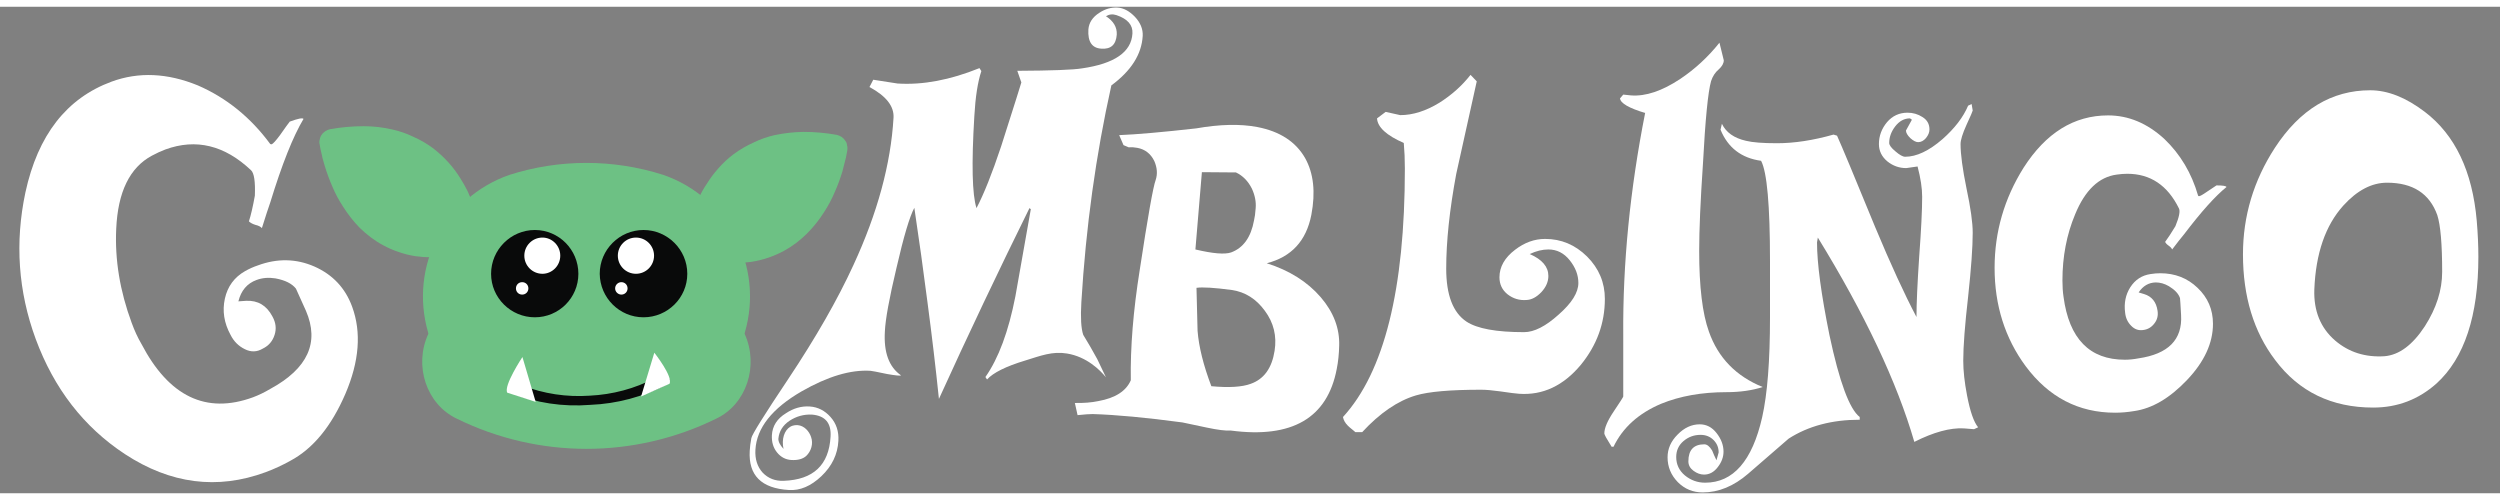 <svg version="1.2" xmlns="http://www.w3.org/2000/svg" viewBox="0 0 925 180" width="250" height="50">
	<rect x="0" y="0" width="925" height="180" fill="#808080" stroke="none"/>
	<title>GOMBLINGO LOGO-ai</title>
	<style>
		.s0 { fill: #ffffff } 
		.s1 { fill: #6dc184 } 
		.s2 { fill: #090a0a } 
	</style>
	<g id="Layer 1">
		<path id="&lt;Compound Path&gt;" class="s0" d="m91.1 108.8q6.5-0.3 9.7 5.8 1.9 3.4 0.8 6.8-1.1 3.5-4.4 5.1-3.2 1.9-6.6 0.2-3.5-1.7-5.3-5.3-3.6-6.6-2.1-13.4 1.5-6.8 7.5-10.2 2.3-1.3 4.7-2.1 10.8-4 20.9 0.4 10.2 4.5 14 14.9 5.2 14.2-2.5 32.2-7.8 18.1-20.4 24.8-4.5 2.5-9.1 4.2-26.8 9.9-52.1-6.7-22.8-15-33-42.6-9.7-26.4-3.8-54.2 6.9-31.8 31.9-41 15-5.5 31.9 1.4 15.9 6.9 26.8 21.7 0.3 0.1 0.5 0.1 0.8-0.3 3.1-3.4 2.8-4 3.6-5 4.6-1.7 5.1-1-5.8 9.7-12.3 30.9-1.1 3.1-3.1 9.5-0.7-0.8-2.4-1.2-1.6-0.5-2.4-1.3 1.1-3.4 2.2-9.5 0.3-7.8-1.4-9.4-14.7-13.9-31.7-7.7-2.4 0.9-5 2.3-12.3 6.6-13.2 27.1-0.8 17.1 5.7 34.7 1.6 4.4 3.6 7.8 15.3 29.3 41.3 19.8 3.2-1.2 6.4-3.1 20.8-11.3 13.2-28.9-3.2-7.2-3.7-8.2-2.2-2.8-7.6-3.8-3.8-0.6-7 0.6-5.2 1.9-6.7 7.9z"/>
		<path id="&lt;Compound Path&gt;" class="s0" d="m300.1 159.2c0.9 2.5 0 5.3-1.8 7q-1.9 1.7-5.5 1.5-3.2-0.2-5.3-2.8-2.1-2.6-1.9-6.4 0.3-5.1 5.2-8.1 4.2-2.8 8.8-2.5 4.5 0.3 7.7 3.9 3.2 3.6 2.9 8.8-0.4 7.5-6.3 13.1-5.8 5.5-12 5.1-15.3-0.9-14.5-14.5 0.1-2.1 0.6-4.7 0.3-1.9 13.6-21.8 15.4-23.1 24.2-42.3 13.3-28.8 14.8-54.4 0.4-6.4-8.9-11.4l1.4-2.7 9 1.4q14 0.9 30.3-5.7l0.7 1.1q-2 6-2.6 16.7-1.6 26.5 0.8 34 4.1-7.8 9.1-22.8 7.5-23.5 7.5-23.7l-1.5-4.3q19.1-0.1 23.9-0.9 18.1-2.6 18.7-12.9 0.3-4.7-5.9-6.8-2.1-0.7-3.9 0.4 4.2 2.7 4 6.8-0.4 5.6-5.7 5.2-5.2-0.3-4.8-7.1 0.3-3.8 4.1-6.2 3.2-2.1 6.7-1.9 3.3 0.2 6.4 3.4 3.1 3.3 2.9 7.1-0.6 10.2-11.6 18.3-8.6 38.6-11.1 80.2-0.5 8.6 0.7 12.1 2.7 4.4 5.2 9 1.6 3.3 3.2 6.7c-2.2-2.7-7.1-7.6-14.4-8.8-5.4-0.9-9.7 0.8-15.5 2.6q-10.6 3.2-14.1 7l-0.6-0.9q7.3-10.4 11.1-29.9 2.8-16.1 5.7-32.2l-0.5-0.4q-8.5 17.2-17 35.1-8.5 17.9-16.5 35.5-1.8-17.4-4.2-35.5-2.3-17.9-4.9-35.2-2.6 4.8-6.6 22.2-4 16.8-4.3 23.5-0.7 11.7 6 16.3-0.5 0.3-5.1-0.5-5.7-1.2-6.2-1.2-11-0.7-25.5 7.6-16.4 9.5-17.1 21.6-0.3 5.2 2.7 8.5 3.1 3.2 7.8 3 16.4-0.6 17.3-16.3 0.5-7.6-6.9-8.2-4.5-0.2-8.3 2.3-3.7 2.5-4.1 6.6-0.1 1.6 1.9 3.8c-0.8-3.6 0.3-6.9 2.5-8.2 1.2-0.7 2.4-0.6 2.7-0.6 2.5 0.2 4.3 2.3 5 4.4z"/>
		<path id="&lt;Compound Path&gt;" fill-rule="evenodd" class="s0" d="m437.5 153.8q-20.1-2.7-33.2-3.1-1.8 0-5.6 0.4l-1-4.5q4.9 0.1 8.7-0.7 9.4-1.7 12-7.7-0.3-18.2 3.3-40.8 4.5-29.6 5.9-33.3 1.1-3.3-0.5-7-2-4.1-6.3-4.9-1.5-0.3-3.2-0.2l-1.9-0.8-1.6-3.7q9.8-0.4 28.5-2.5 13.1-2.3 22.6-0.5 12.5 2.4 17.7 11.5 4.7 8.4 2.3 21-2.8 14.4-16.5 17.9 12.6 4 20 12.6 7.1 8.3 6.8 17.9-0.1 4.6-0.9 8.6-5.2 27.3-39.2 22.8-2.8 0.2-8.9-1.1-8.3-1.7-9-1.9zm19.8-92.5l-12.6-0.1q-1 11.6-2.4 28.6 9.7 2.3 13.2 1.1 6.8-2.5 8.5-11.9 0.4-1.6 0.6-4.5 0.3-3.5-1.4-7.2-2.1-4.2-5.9-6zm14.3 66q1.3-8.2-3.6-14.8-4.8-6.6-12.2-7.7-9.8-1.3-13.1-0.8 0.2 7.9 0.4 15.9 0.7 8.9 5.1 20.5 9.8 0.9 14.6-0.9 7.3-2.6 8.8-12.2z"/>
		<path id="&lt;Compound Path&gt;" class="s0" d="m564.8 108.5q-3.9 0.3-7-2.1-3-2.4-3-6.3 0-5.8 5.8-10.2 5.2-4 11.1-4 8.9 0 15.5 6.5 6.6 6.6 6.6 15.7 0 13.5-8.9 24.4-9.7 11.6-22.8 10.7-1.7-0.1-7.1-0.9-4.3-0.6-7-0.6-17 0-24.1 2.1-10.1 3-19.9 13.6h-2.5q-2.8-2.3-2.8-2.4-1.5-1.5-1.8-3.2 22.9-25 22.9-91.9 0-5.1-0.4-9.5-9.6-4.2-9.9-9.1l3.2-2.4 5.4 1.2q7 0 14.5-4.6 6.8-4.3 11.5-10.3l2.3 2.4q-3.8 17.2-7.6 34.3-3.7 19.9-3.7 35 0 14.6 7.5 19.6 5.9 3.9 21.3 3.9 5.6 0 12.8-6.5 7.3-6.4 7.3-11.7 0-4.4-3.2-8.4-3.2-4-7.9-4-3.3 0-6.9 1.7 6.9 3 6.9 8.1 0 3.2-2.6 6-2.7 2.8-5.5 2.9z"/>
		<path id="&lt;Compound Path&gt;" class="s0" d="m652.2 140.7q-5.9 1.9-13.4 1.9-13.7 0-24.2 4.3-12.5 5.3-17.6 15.9h-0.7q-2.7-4.3-2.7-4.9 0-3 3.5-8.2 3.5-5.2 3.5-5.5v-22.8q-0.3-39.6 8.1-82.1-9-2.7-9.3-5.4l1.2-1.4 2.9 0.3q8.1 0.6 18.2-6.1 8.2-5.5 14.5-13.4l1.6 6.5q0 1.7-1.9 3.4-1.9 1.6-2.8 4.3-1.7 6-3 30.5-1.4 20.7-1.4 32.4 0 19.8 3.6 29.8 5.1 14.5 19.9 20.5z"/>
		<path id="&lt;Compound Path&gt;" class="s0" d="m731.9 155.6l-1.5 0.7-3.8-0.3q-7.6-0.4-18.3 5-9.6-33.1-35.7-75.6l-0.3 1.8q0 11.6 4.6 34.3 5.5 25.9 11.2 30.3v1q-15.4 0-26.3 7-0.4 0.3-15 13-8 6.9-16.8 6.9-5.4 0-9.2-3.8-3.8-3.9-3.8-9.2 0-4.7 3.7-8.4 3.7-3.8 8.2-3.8 3.7 0 6.2 3.2 2.6 3.3 2.6 6.9 0 3-2.1 5.7-2.1 2.8-5.1 2.8-2 0-3.9-1.4-1.9-1.4-1.9-3.5 0-6.3 5.9-6.3 1.5 0 2.9 2.3 0.7 1.8 1.6 3.6l0.8-2.9q0-2.7-1.9-4.6-1.9-1.9-4.8-1.9-3.6 0-6.3 2.3-2.7 2.3-2.7 5.9 0 4.1 3.2 6.8 3.3 2.7 7.5 2.7 15.6 0 21.1-24.2 2.9-12.9 2.9-36.8v-21.1q0-30.8-3.3-37-10.9-1.5-15-11.5l0.5-2.2q2.3 4.8 8.9 6.3 3.6 0.9 11.5 0.9 9.6 0 20.9-3.2l1.3 0.4q2.5 5.5 14.1 33.8 8.6 20.6 15.3 33.3 0-7.4 1-22.3 1.1-14.8 1.1-22.2 0-4.7-1.7-11.2l-4.2 0.6q-3.9 0-7-2.5-3.1-2.6-3.1-6.4 0-4.5 3-8.1 3-3.5 7.6-3.5 3 0 5.5 1.6 2.6 1.6 2.6 4.6 0 1.6-1.3 3.2-1.3 1.5-2.9 1.5-1.2 0-2.9-1.5-1.6-1.6-1.6-2.8l2.2-4-0.7-0.5q-3.2 0-5.5 3-2.2 2.9-2.2 6.1 0 1.2 2.3 3.1 2.3 2 3.6 2 6.3 0 13.8-6.5 6.8-6 9.5-12.4l1.3-0.6 0.4 2.4q0 0.3-2.3 5.3-2.2 4.9-2.2 7.1 0 5.6 2.2 16.4 2.3 10.8 2.3 16.4 0 8-1.7 23.7-1.8 15.7-1.8 23.7 0 5.5 1.4 12.8 1.7 8.9 4.1 11.8z"/>
		<path id="&lt;Compound Path&gt;" class="s0" d="m793.3 106.3q4.3 1.3 5 6.2 0.4 2.7-1.2 4.7-1.6 2.1-4.1 2.4-2.6 0.4-4.5-1.6-1.9-1.9-2.2-4.8-0.7-5.3 1.9-9.4 2.7-4.2 7.5-4.9 1.8-0.3 3.6-0.3 8.2 0 13.8 5.4 5.7 5.4 5.7 13.3 0 10.7-9.6 20.8-9.6 10.1-19.6 11.5-3.6 0.6-7 0.6-20.3 0-33.1-17.2-11.5-15.6-11.5-36.4 0-19.9 10.7-37 12.4-19.4 31.3-19.4 11.3 0 20.8 8.7 8.9 8.5 12.5 21 0.2 0.2 0.3 0.2 0.6 0 2.9-1.6 2.9-1.9 3.6-2.4 3.5 0 3.7 0.6-6.2 5-15.7 17.5-1.6 1.9-4.4 5.6-0.3-0.7-1.3-1.4-1-0.7-1.3-1.4 1.5-2 3.8-5.8 2.1-5.1 1.3-6.6-6.3-12.8-19.1-12.8-1.8 0-3.9 0.3-9.9 1.3-15.4 14.7-4.7 11.2-4.7 24.5 0 3.3 0.4 6 3.1 23.3 22.7 23.3 2.4 0 5-0.5 16.6-2.4 15.8-16-0.3-5.6-0.4-6.3-0.8-2.4-4.1-4.4-2.4-1.4-4.9-1.4-3.9 0.1-6.3 3.7z"/>
		<path id="&lt;Compound Path&gt;" fill-rule="evenodd" class="s0" d="m878.1 148.3q-23.1 0-36.3-17.6-11.9-15.7-11.9-39.1 0-21.2 11.8-39.4 13.9-21.3 35.3-21.3 9.7 0 20.2 8 16.8 12.8 19.2 40.3 0.6 7.1 0.6 13.3 0 32.8-15.5 46.9-10 8.9-23.4 8.9zm25.5-50.2q0-15.4-1.8-21-4.3-12-18.6-12-8.5 0-16.2 8.5-9.9 11-10.7 31-0.4 11.9 7.7 18.9 7.6 6.5 18.3 5.8 8.1-0.7 14.9-11.1 6.4-10 6.4-20.1z"/>
		<g id="Group 41298 00000066490743400409702300000002094617756563673741 ">
			<path id="Path 331300 00000153666507636627682620000005818062571572217486 " class="s1" d="m265 152.4c-30.3 14.9-65.7 14.9-96 0-11.2-5.3-16-19.6-10.5-31.4l-0.1-0.5c-7.1-24.4 6.2-50 30.1-58.3 18.5-5.9 38.4-5.9 56.9 0 24 8.3 37.3 33.9 30.2 58.3l-0.1 0.5c5.4 11.8 0.7 26.1-10.5 31.4z"/>
			<path id="Path 331301 00000067928336214726858330000008731789254440892033 " class="s1" d="m166.8 79.7q-0.2-1.1-0.5-2.1-0.2-0.6-0.4-1.3l0.4 1.2q-0.6-1.7-1.3-3.3-0.9-2.1-2-4.1-0.7-1.2-1.5-2.4l0.7 1q-2-3.2-4.7-5.9-0.9-0.8-1.7-1.6l1 0.9q-2.7-2.4-5.7-4.1-0.9-0.5-1.9-1l1.2 0.6q-3.4-1.7-7-2.6-1.2-0.3-2.3-0.5l1.2 0.2q-4.6-0.9-9.2-0.8-1.5 0-3 0.1l1.2-0.1q-3.7 0.3-7.3 1 1.9-2.9 3.8-5.8 0.1 0.9 0.3 1.7 0.4 2.1 1 4.2 0.4 1.6 1 3.2l-0.4-1.2q1.6 5.1 4.2 9.8 0.9 1.5 1.8 2.9-0.4-0.5-0.7-1 2.2 3.4 5 6.3 0.9 0.8 1.7 1.6l-0.9-0.9c2.1 1.9 4.5 3.5 7 4.8l-1.2-0.6c2.6 1.3 5.3 2.2 8.1 2.7l-1.3-0.2c3.2 0.6 6.5 0.8 9.8 0.5l-1.2 0.1q1.4-0.1 2.8-0.2l-3.2 2 2.1-3 3.1-4.7 0.8-1.1c0.3-0.5 0.8-1 1.4-1.3 1.6-1 3.7-1 5.3 0 1.1 0.7 1.8 1.8 2.1 3.1 0.2 1.3-0.1 2.6-0.8 3.6q-1.4 2.2-2.8 4.3-1.5 2.3-3.1 4.5c-0.3 0.6-0.8 1.1-1.4 1.4-0.5 0.4-1.1 0.6-1.7 0.7q-0.5 0.1-0.9 0.1-0.8 0.1-1.7 0.1c-1.4 0.1-2.9 0.2-4.3 0.2q-3 0-5.9-0.4-3.3-0.5-6.4-1.6-3-1-5.7-2.5c-3.2-1.7-6-3.9-8.6-6.4q-3.5-3.6-6.2-7.9-2.3-3.5-3.9-7.3-1.7-3.9-2.9-7.9-0.8-2.5-1.3-5.1-0.3-1.2-0.5-2.5v-0.1c-0.2-0.6-0.2-1.2 0-1.9 0.1-0.6 0.3-1.2 0.7-1.7 0.7-1.1 1.9-1.8 3.1-2.1q6.2-1.1 12.5-1.1 5.3 0 10.5 1.2 4.1 0.9 7.8 2.7 3.9 1.7 7.4 4.3 3.1 2.4 5.8 5.4 2.4 2.7 4.3 5.8 1.4 2.2 2.6 4.6 0.9 2 1.7 4 0.7 2 1.3 4.1 0.2 0.7 0.4 1.4v0.1c0.1 0.6 0.1 1.2-0.1 1.9-0.2 1.2-0.9 2.4-2.1 3.1q-0.7 0.6-1.7 0.7c-1.2 0.2-2.5 0-3.6-0.7-1.1-0.8-1.8-1.9-2.1-3.1"/>
			<path id="Path 331302 00000072997631640387218270000010755552912387811983 " class="s1" d="m165.7 87.5c-37.1 4.6-42.7-37.4-42.7-37.4 41.7-7.6 48.6 28.6 48.6 28.6z"/>
			<path id="Path 331303 00000097495151214658340270000005279883392850999937 " class="s1" d="m264.9 81.8c-0.2 1.2-1 2.3-2 3.1-1.1 0.7-2.4 1-3.7 0.7q-0.9-0.1-1.7-0.7c-1.1-0.7-1.9-1.8-2.1-3.1-0.1-0.6-0.2-1.3 0-1.9v-0.1q0.2-0.7 0.4-1.4 0.5-2.1 1.3-4.1 0.7-2 1.7-4 1.1-2.4 2.6-4.6 1.9-3.1 4.3-5.8 2.6-3 5.8-5.4 3.4-2.5 7.4-4.3 3.7-1.8 7.7-2.7 5.2-1.1 10.6-1.2 6.3 0 12.4 1.1c1.3 0.3 2.4 1 3.1 2.1 0.4 0.5 0.7 1.1 0.7 1.8 0.2 0.6 0.2 1.2 0.1 1.8v0.1q-0.2 1.3-0.5 2.6-0.6 2.5-1.3 5.1-1.2 4-2.9 7.8-1.6 3.8-3.9 7.3-2.7 4.3-6.3 7.9c-2.5 2.5-5.4 4.7-8.5 6.4q-2.8 1.5-5.7 2.5-3.2 1.1-6.5 1.6-2.9 0.4-5.8 0.4c-1.5 0.1-2.9 0-4.4-0.1q-0.8-0.1-1.6-0.2-0.5 0-0.9-0.1c-0.6-0.1-1.2-0.3-1.8-0.7-0.5-0.3-1-0.8-1.3-1.3q-1.6-2.3-3.1-4.6-1.4-2.1-2.9-4.2c-0.7-1.1-0.9-2.4-0.7-3.7 0.3-1.2 1-2.4 2.1-3.1 1-0.7 2.3-0.9 3.6-0.7 1.3 0.3 2.4 1 3.1 2l0.7 1.1 3.2 4.8 2 2.9-3.1-2q1.4 0.1 2.8 0.2h-1.2c3.2 0.2 6.5 0 9.8-0.6l-1.3 0.2c2.8-0.5 5.5-1.4 8-2.7l-1.1 0.6c2.5-1.3 4.9-2.9 7-4.8l-1 0.9q0.9-0.8 1.8-1.6 2.8-2.9 5-6.3-0.4 0.5-0.7 1.1 0.9-1.5 1.7-2.9 2.6-4.7 4.3-9.8l-0.4 1.1q0.5-1.6 1-3.2 0.6-2.1 1-4.2 0.1-0.8 0.3-1.6l3.8 5.7q-3.7-0.7-7.4-1l1.3 0.1q-1.5-0.1-3-0.1-4.6-0.1-9.2 0.8l1.2-0.2q-1.1 0.2-2.3 0.5-3.6 0.9-7 2.6l1.2-0.6q-1 0.5-1.9 1-3 1.7-5.7 4.1l1-0.9q-0.9 0.8-1.7 1.6-2.7 2.7-4.8 5.9l0.7-1q-0.8 1.2-1.5 2.4-1.1 2-1.9 4.1-0.8 1.6-1.3 3.3l0.4-1.1q-0.2 0.6-0.4 1.2-0.3 1-0.6 2.1"/>
			<path id="Path 331304 00000108281849721879505480000005962790125288492932 " class="s1" d="m260.2 80.8c0 0 6.9-36.2 48.5-28.6 0 0-5.6 42.1-42.6 37.4z"/>
			<path id="Path 331305 00000170276747639380231960000006525622107902764424 " class="s2" d="m214 98.8c0 8.9-7.2 16.1-16.1 16.1-8.9 0-16.2-7.2-16.2-16.1 0-8.9 7.3-16.2 16.2-16.2 8.9 0 16.1 7.3 16.1 16.2z"/>
			<path id="Path 331306 00000080169084262176172370000008752815374113899181 " class="s0" d="m207.3 92.1c0 3.7-3 6.7-6.6 6.7-3.7 0-6.7-3-6.7-6.7 0-3.7 3-6.7 6.7-6.7 3.6 0 6.6 3 6.6 6.7q0 0 0 0z"/>
			<path id="Path 331307 00000043431457365530433480000011575549603398547339 " class="s0" d="m195.5 104.2c0 1.3-1 2.3-2.3 2.3-1.3 0-2.3-1-2.3-2.3 0-1.3 1-2.3 2.3-2.3 1.3 0 2.3 1 2.3 2.3z"/>
			<path id="Path 331308 00000016762087978766379330000017592870103489031070 " class="s2" d="m238.1 82.6c8.9 0 16.2 7.3 16.2 16.2 0 8.9-7.3 16.1-16.2 16.1-8.9 0-16.1-7.2-16.2-16.1 0-8.9 7.3-16.2 16.2-16.2z"/>
			<path id="Path 331309 00000122678078103069688260000007143894993428349318 " class="s0" d="m228.6 92.1c0-3.7 3-6.7 6.7-6.7 3.7 0 6.7 3 6.7 6.7 0 3.7-3 6.7-6.7 6.7-3.7 0-6.7-3-6.7-6.7q0 0 0 0z"/>
			<path id="Path 331310 00000088125815442672017030000015972407290721222033 " class="s2" d="m218.4 147.3c-10.1 0.8-20.2-0.7-29.5-4.5-1.4-0.5-1.5-1.6-0.3-2.4 1.4-0.8 3.1-0.9 4.6-0.3 7.9 3.1 16.5 4.4 25 3.8 8.4-0.4 16.7-2.6 24.1-6.5 1.4-0.8 3.1-0.8 4.6-0.2 1.2 0.6 1.2 1.7-0.1 2.5-8.8 4.6-18.5 7.2-28.4 7.6z"/>
			<path id="Path 331311 00000158013201102111493850000006049983060811830664 " class="s0" d="m227.6 104.2c0-1.3 1.1-2.3 2.3-2.3 1.3 0 2.3 1 2.3 2.3 0 1.3-1 2.3-2.3 2.3-1.2 0-2.3-1-2.3-2.3z"/>
			<path id="Path 331312 00000122688358118135243120000003618423665047996557 " class="s0" d="m187.7 142.8c-1.5-2.5 5.6-13.2 5.6-13.2l4.9 16.6"/>
			<path id="Path 331313 00000114040280818908154420000006451615820665454493 " class="s0" d="m237.2 144.2l4.9-16.2c0 0 7.1 9 5.6 11.5"/>
		</g>
	</g>
</svg>
